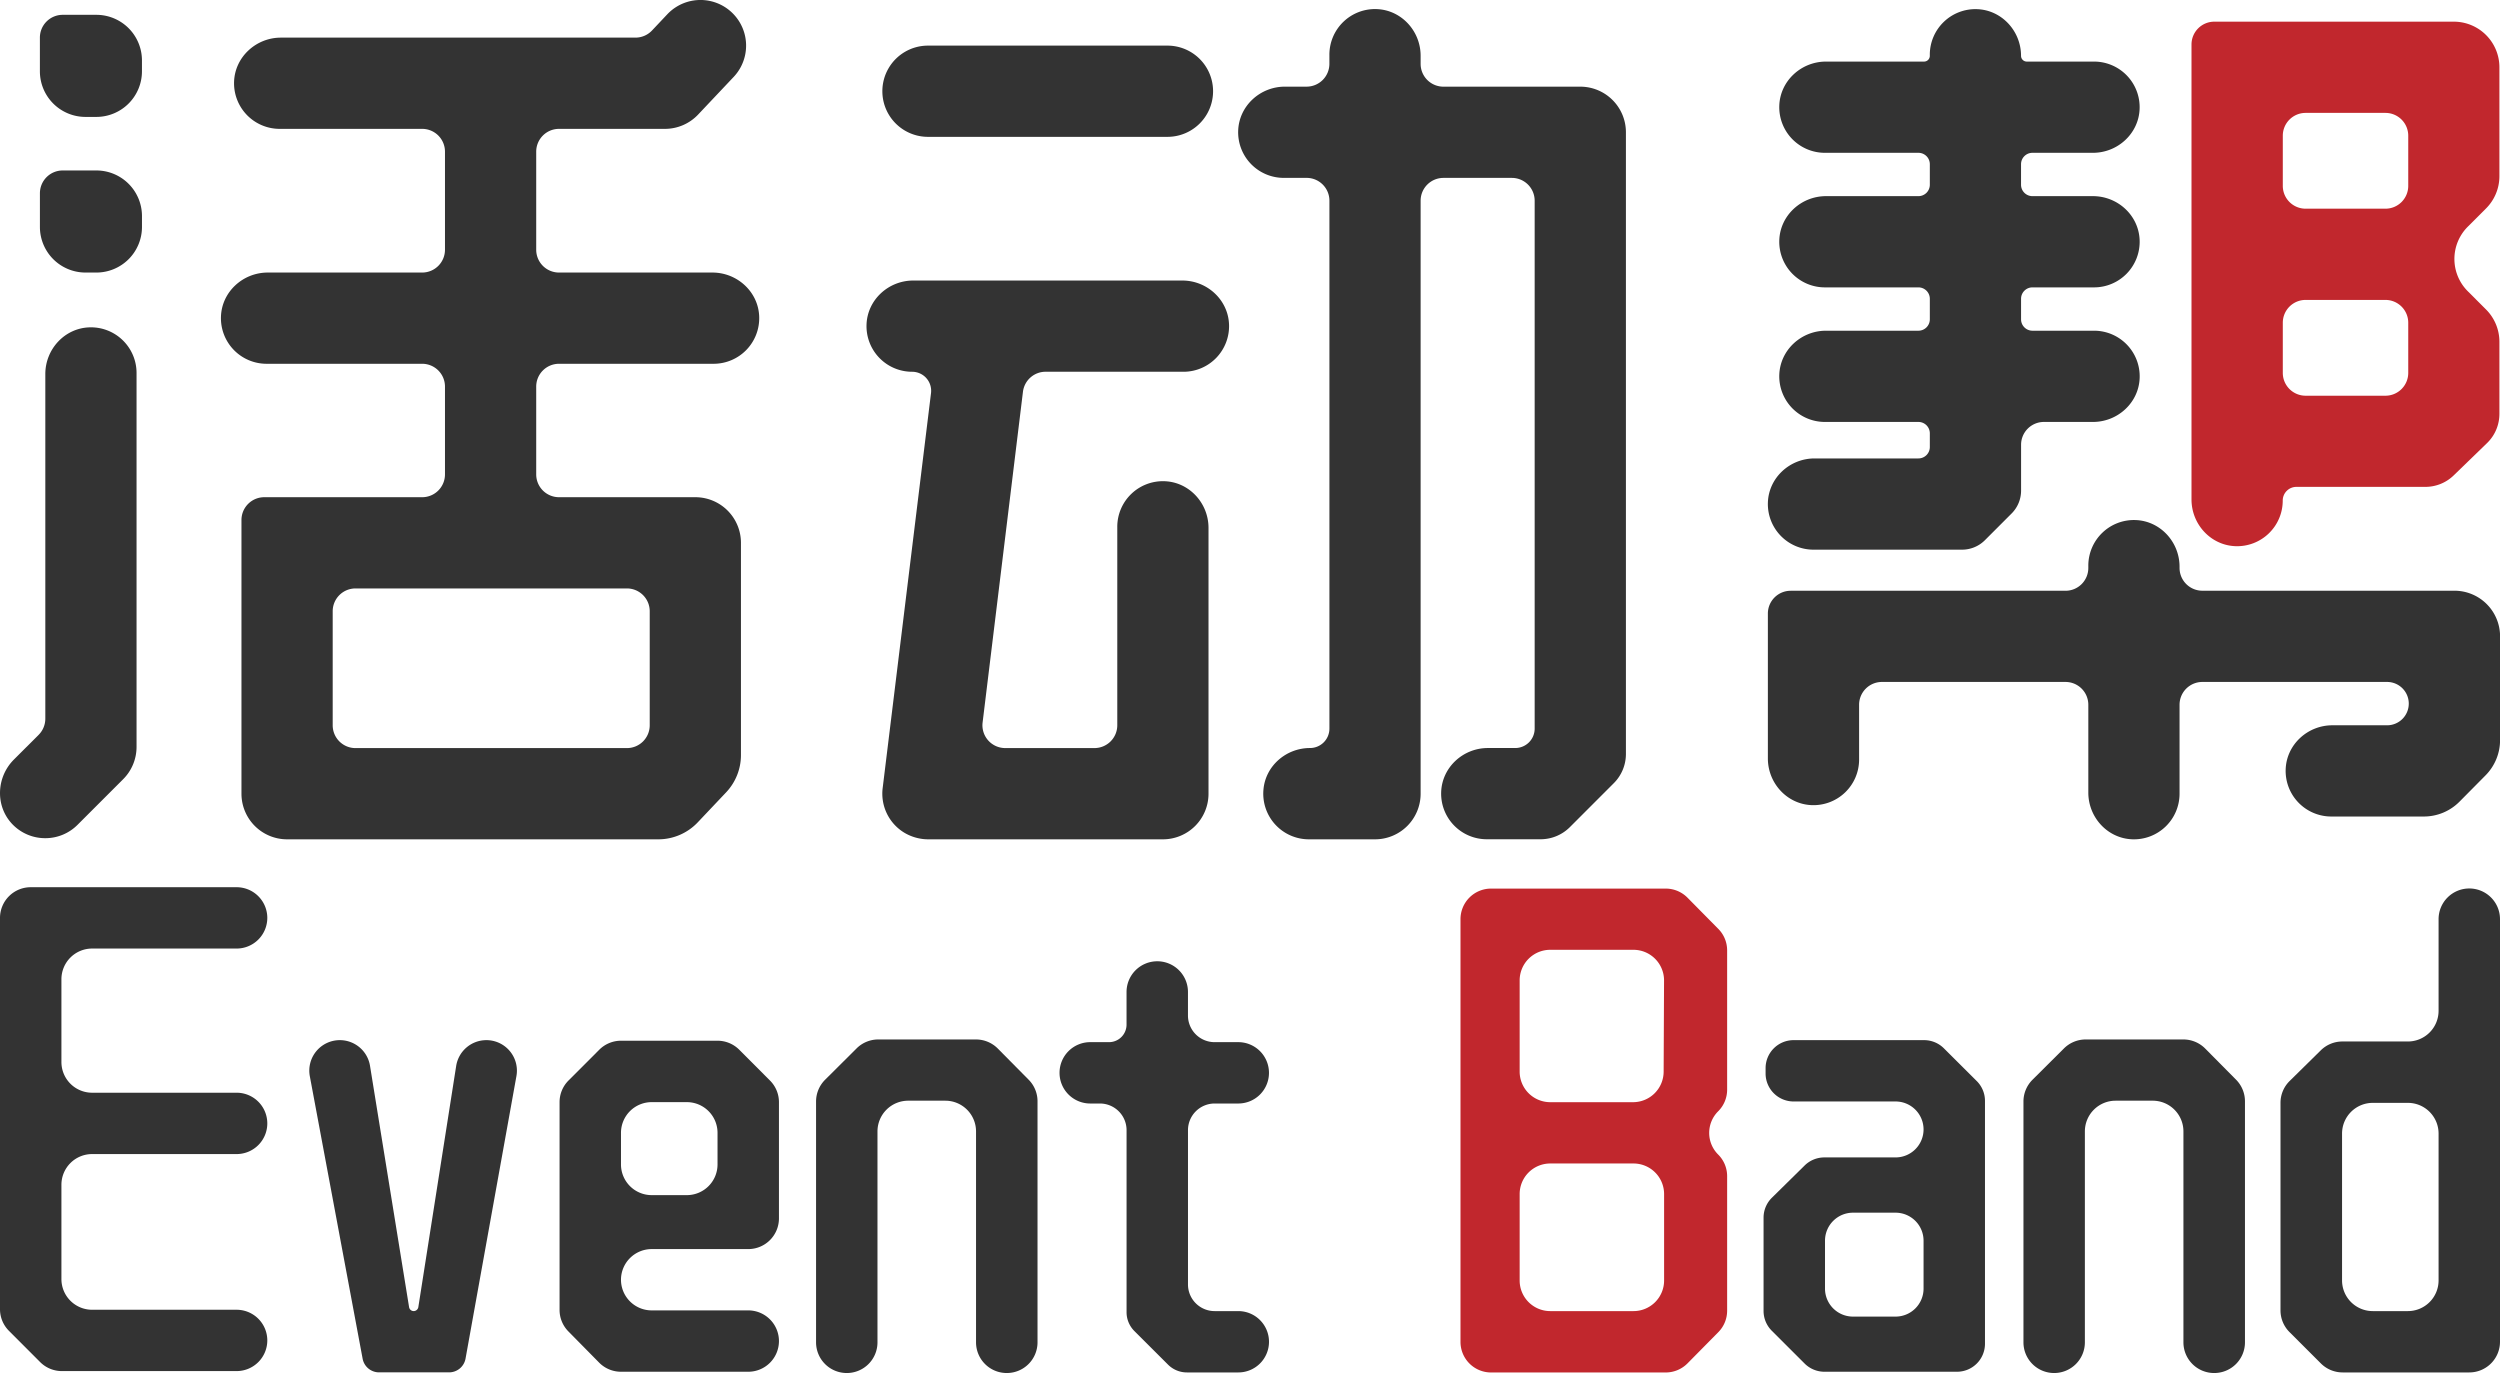<svg xmlns="http://www.w3.org/2000/svg" viewBox="0 0 1096.12 602.04"><defs><style>.cls-1{fill:#333;}.cls-2{fill:#c1272d;}</style></defs><g id="图层_2" data-name="图层 2"><g id="图层_13" data-name="图层 13"><path class="cls-1" d="M117.2,587.7h0a13.46,13.46,0,0,1-13.47,13.45H27.13a13.48,13.48,0,0,1-9.53-3.95L3.93,583.51A13.41,13.41,0,0,1,0,574V402.41A13.46,13.46,0,0,1,13.47,389h90.26a13.46,13.46,0,0,1,13.47,13.45h0a13.46,13.46,0,0,1-13.47,13.44H40.4A13.46,13.46,0,0,0,26.93,429.3v36.35A13.46,13.46,0,0,0,40.4,479.1h63.33a13.46,13.46,0,0,1,13.47,13.44h0A13.46,13.46,0,0,1,103.73,506H40.4a13.46,13.46,0,0,0-13.47,13.45v41.37A13.46,13.46,0,0,0,40.4,574.26h63.33A13.46,13.46,0,0,1,117.2,587.7Z"/><path class="cls-1" d="M149,456.05a13.39,13.39,0,0,1,13.23,11.25l17.13,105.8a2.07,2.07,0,0,0,2,1.75h0a2.09,2.09,0,0,0,2.06-1.76l16.59-105.73a13.4,13.4,0,0,1,13.24-11.31h0a13.38,13.38,0,0,1,13.18,15.75L204.11,595.71a7.33,7.33,0,0,1-7.21,6H166.2a7.33,7.33,0,0,1-7.21-6L135.84,471.87A13.37,13.37,0,0,1,149,456.05Z"/><path class="cls-1" d="M328.06,547.66H285.74a13.46,13.46,0,0,0-13.47,13.44h0a13.46,13.46,0,0,0,13.47,13.44h42.32A13.46,13.46,0,0,1,341.53,588h0a13.46,13.46,0,0,1-13.47,13.44H272.29a13.47,13.47,0,0,1-9.6-4l-13.48-13.68a13.42,13.42,0,0,1-3.87-9.43v-91.1a13.44,13.44,0,0,1,3.94-9.5l13.42-13.43a13.49,13.49,0,0,1,9.54-4h42.39a13.49,13.49,0,0,1,9.54,4l13.43,13.46a13.43,13.43,0,0,1,3.93,9.5v51A13.46,13.46,0,0,1,328.06,547.66ZM285.74,524h15.39a13.46,13.46,0,0,0,13.47-13.45V496.68a13.46,13.46,0,0,0-13.47-13.45H285.74a13.46,13.46,0,0,0-13.47,13.45v13.89A13.46,13.46,0,0,0,285.74,524Z"/><path class="cls-1" d="M371.27,602h0a13.46,13.46,0,0,1-13.47-13.45V482.91a13.47,13.47,0,0,1,4-9.53l13.77-13.71a13.47,13.47,0,0,1,9.51-3.92h42.84a13.5,13.5,0,0,1,9.58,4L451,473.39a13.43,13.43,0,0,1,3.9,9.46V588.59A13.46,13.46,0,0,1,441.41,602h0a13.46,13.46,0,0,1-13.47-13.45v-92.5a13.46,13.46,0,0,0-13.46-13.45H398.2a13.46,13.46,0,0,0-13.47,13.45v92.5A13.45,13.45,0,0,1,371.27,602Z"/><path class="cls-1" d="M556.39,588.3h0A13.44,13.44,0,0,1,543,601.74H520.39a11.7,11.7,0,0,1-8.27-3.42l-14.76-14.73a11.68,11.68,0,0,1-3.42-8.26V495.52a11.69,11.69,0,0,0-11.69-11.69H478a13.45,13.45,0,0,1-13.45-13.45h0A13.45,13.45,0,0,1,478,456.93h8.24a7.69,7.69,0,0,0,7.69-7.69v-14.3a13.47,13.47,0,0,1,13.47-13.47h0a13.45,13.45,0,0,1,13.46,13.46v10.33a11.68,11.68,0,0,0,11.68,11.67h10.38a13.46,13.46,0,0,1,13.46,13.46h0A13.44,13.44,0,0,1,543,483.83H532.56a11.69,11.69,0,0,0-11.69,11.69v67.65a11.68,11.68,0,0,0,11.68,11.68h10.38A13.46,13.46,0,0,1,556.39,588.3Z"/><path class="cls-2" d="M753.43,487.14l-.21.21a13.39,13.39,0,0,0,.1,18.85h0a13.38,13.38,0,0,1,3.94,9.48v59a13.39,13.39,0,0,1-3.87,9.41l-13.5,13.67a13.44,13.44,0,0,1-9.56,4H653.77a13.41,13.41,0,0,1-13.42-13.4V403a13.41,13.41,0,0,1,13.42-13.4h76.56a13.44,13.44,0,0,1,9.56,4l13.5,13.67a13.39,13.39,0,0,1,3.87,9.41v61.15A13.4,13.4,0,0,1,753.43,487.14Zm-87.14-57.29v40a13.41,13.41,0,0,0,13.42,13.4H716a13.41,13.41,0,0,0,13.42-13.34l.18-40a13.42,13.42,0,0,0-13.42-13.47H679.71A13.41,13.41,0,0,0,666.29,429.85Zm49.91,80.28H679.71a13.41,13.41,0,0,0-13.42,13.4v37.92a13.41,13.41,0,0,0,13.42,13.4H716.2a13.41,13.41,0,0,0,13.42-13.4V523.53A13.41,13.41,0,0,0,716.2,510.13Z"/><path class="cls-1" d="M791.24,597.85l-14.41-14.39a12.27,12.27,0,0,1-3.6-8.67V533.87a12.27,12.27,0,0,1,3.66-8.73L791.25,511a12.32,12.32,0,0,1,8.63-3.53h31.21a12.28,12.28,0,0,0,12.29-12.27h0a12.27,12.27,0,0,0-12.29-12.26H786.41a12.28,12.28,0,0,1-12.29-12.27v-2.36a12.27,12.27,0,0,1,12.29-12.26h57.21a12.29,12.29,0,0,1,8.68,3.59L866.71,474a12.27,12.27,0,0,1,3.6,8.67V589.18A12.27,12.27,0,0,1,858,601.44h-58.1A12.31,12.31,0,0,1,791.24,597.85Zm39.85-66.15H812.45A12.27,12.27,0,0,0,800.17,544v21a12.27,12.27,0,0,0,12.28,12.26h18.64A12.27,12.27,0,0,0,843.38,565V544A12.28,12.28,0,0,0,831.09,531.7Z"/><path class="cls-1" d="M900.64,602h0a13.45,13.45,0,0,1-13.46-13.45V482.91a13.46,13.46,0,0,1,4-9.53l13.77-13.71a13.51,13.51,0,0,1,9.51-3.92h42.85a13.49,13.49,0,0,1,9.57,4l13.53,13.65a13.47,13.47,0,0,1,3.89,9.46V588.59A13.46,13.46,0,0,1,970.78,602h0a13.46,13.46,0,0,1-13.46-13.45v-92.5a13.46,13.46,0,0,0-13.47-13.45H927.57a13.46,13.46,0,0,0-13.46,13.45v92.5A13.46,13.46,0,0,1,900.64,602Z"/><path class="cls-1" d="M1027.06,456.64h28.66a13.46,13.46,0,0,0,13.47-13.45V403a13.46,13.46,0,0,1,13.46-13.45h0A13.46,13.46,0,0,1,1096.12,403V588.29a13.46,13.46,0,0,1-13.47,13.45h-55.53a13.51,13.51,0,0,1-9.53-3.94l-13.71-13.7a13.41,13.41,0,0,1-4-9.5V483.54a13.44,13.44,0,0,1,4-9.57l13.67-13.46A13.47,13.47,0,0,1,1027.06,456.64Zm13.27,118.21h15.39a13.46,13.46,0,0,0,13.47-13.45V497a13.46,13.46,0,0,0-13.47-13.45h-15.39A13.46,13.46,0,0,0,1026.87,497V561.4A13.46,13.46,0,0,0,1040.33,574.85Z"/><path class="cls-1" d="M19.87,367.5a19.92,19.92,0,0,1-14.32-6c-7.7-7.89-7.26-20.66.54-28.47l10.85-10.84a10,10,0,0,0,2.93-7.08V164c0-10.85,8.43-20.08,19.27-20.47a20,20,0,0,1,20.73,20v164A20,20,0,0,1,54,341.64l-20,20A19.9,19.9,0,0,1,19.87,367.5Z"/><path class="cls-1" d="M37.49,74.75H52.25a10,10,0,0,1,10,10V99.5a20,20,0,0,1-20,20H37.49a20,20,0,0,1-20-20V94.75a20,20,0,0,1,20-20Z" transform="translate(-57.25 136.99) rotate(-90)"/><path class="cls-1" d="M37.49,6.5H52.25a10,10,0,0,1,10,10V31.25a20,20,0,0,1-20,20H37.49a20,20,0,0,1-20-20V26.5A20,20,0,0,1,37.49,6.5Z" transform="translate(10.99 68.75) rotate(-90)"/><path class="cls-1" d="M312.87,159.5a20,20,0,0,0,20-20.68c-.36-10.87-9.64-19.32-20.51-19.32H245.1a10,10,0,0,1-10-10v-43a10,10,0,0,1,10-10h46.45a20,20,0,0,0,14.54-6.27l15.58-16.5a20,20,0,0,0-29.1-27.46l-6.69,7.09a10,10,0,0,1-7.27,3.14H123.14C112.27,16.5,103,25,102.63,35.82a20,20,0,0,0,20,20.68H185.1a10,10,0,0,1,10,10v43a10,10,0,0,1-10,10H117.39c-10.87,0-20.15,8.45-20.51,19.32a20,20,0,0,0,20,20.68H185.1a10,10,0,0,1,10,10V208a10,10,0,0,1-10,10H115.87a10,10,0,0,0-10,10V348a20,20,0,0,0,20,20H288.63a23.8,23.8,0,0,0,17.28-7.43l12.45-13.16A23.8,23.8,0,0,0,324.87,331V238a20,20,0,0,0-20-20H245.1a10,10,0,0,1-10-10V169.5a10,10,0,0,1,10-10ZM274.87,328h-119a10,10,0,0,1-10-10V268a10,10,0,0,1,10-10h119a10,10,0,0,1,10,10V318A10,10,0,0,1,274.87,328Z"/><path class="cls-1" d="M511.87,60h-105a20,20,0,0,1,0-40h105a20,20,0,0,1,0,40Z"/><path class="cls-1" d="M518.87,163a20,20,0,0,0,20-20.73c-.39-10.83-9.62-19.27-20.47-19.27h-118c-10.85,0-20.08,8.44-20.47,19.27a20,20,0,0,0,20,20.73h0a8.34,8.34,0,0,1,8.27,9.35L387,345.55a20,20,0,0,0,9.4,19.49A20.6,20.6,0,0,0,407.26,368H509.87a20,20,0,0,0,20-20V231.45c0-10.84-8.43-20.08-19.27-20.46a20,20,0,0,0-20.73,20v87a10,10,0,0,1-10,10H440.75a10,10,0,0,1-9.93-11.21l17.69-145a10,10,0,0,1,9.92-8.79Z"/><path class="cls-1" d="M692.87,38h-60a10,10,0,0,1-10-10V24.45c0-10.84-8.43-20.08-19.27-20.46a20,20,0,0,0-20.73,20v4a10,10,0,0,1-10,10h-9.52c-10.85,0-20.08,8.44-20.47,19.27a20,20,0,0,0,20,20.73h10a10,10,0,0,1,10,10V319.45a8.51,8.51,0,0,1-8.52,8.52h0c-10.44,0-19.5,7.81-20.4,18.21A20,20,0,0,0,573.87,368h29a20,20,0,0,0,20-20V88a10,10,0,0,1,10-10h30a10,10,0,0,1,10,10V319.45a8.51,8.51,0,0,1-8.52,8.52h-12c-10.85,0-20.08,8.44-20.47,19.27a20,20,0,0,0,20,20.73h23.6a18.14,18.14,0,0,0,12.81-5.3l19.28-19.29a18.09,18.09,0,0,0,5.31-12.81V58A20,20,0,0,0,692.87,38Z"/><path class="cls-1" d="M918.12,126a20,20,0,0,0,20-20.73C937.72,94.41,928.49,86,917.64,86H891.12a5,5,0,0,1-5-5V72a5,5,0,0,1,5-5h26.52c10.85,0,20.08-8.43,20.47-19.27a20,20,0,0,0-20-20.73H888.64a2.52,2.52,0,0,1-2.52-2.52h0c0-10.84-8.43-20.08-19.27-20.46a20,20,0,0,0-20.73,20v.48A2.52,2.52,0,0,1,843.6,27h-43c-10.85,0-20.08,8.44-20.47,19.27a20,20,0,0,0,20,20.73h41a5,5,0,0,1,5,5v9a5,5,0,0,1-5,5H800.6c-10.85,0-20.08,8.44-20.47,19.27a20,20,0,0,0,20,20.73h41a5,5,0,0,1,5,5v9a5,5,0,0,1-5,5H800.6c-10.85,0-20.08,8.44-20.47,19.27a20,20,0,0,0,20,20.73h41a5,5,0,0,1,5,5v6a5,5,0,0,1-5,5H795.6c-10.85,0-20.08,8.44-20.47,19.27a20,20,0,0,0,20,20.73h65.14a14.15,14.15,0,0,0,10-4.14L882,225.12a14.17,14.17,0,0,0,4.14-10V195a10,10,0,0,1,10-10h21.52c10.85,0,20.08-8.43,20.47-19.27a20,20,0,0,0-20-20.73h-27a5,5,0,0,1-5-5v-9a5,5,0,0,1,5-5Z"/><path class="cls-1" d="M1076.12,259H965.62a10,10,0,0,1-10-10v-.52c0-10.84-8.43-20.08-19.27-20.46a20,20,0,0,0-20.73,20v1a10,10,0,0,1-10,10H785.12a10,10,0,0,0-10,10v63.52c0,10.85,8.43,20.08,19.27,20.47a20,20,0,0,0,20.73-20V309a10,10,0,0,1,10-10h80.5a10,10,0,0,1,10,10v38.52c0,10.85,8.43,20.08,19.27,20.47a20,20,0,0,0,20.73-20V309a10,10,0,0,1,10-10h81a9.5,9.5,0,0,1,9.5,9.5h0a9.5,9.5,0,0,1-9.5,9.5h-24c-10.85,0-20.08,8.44-20.47,19.27a20,20,0,0,0,20,20.73h40.59a22,22,0,0,0,15.61-6.5l11.44-11.55a22,22,0,0,0,6.36-15.46V279A20,20,0,0,0,1076.12,259Z"/><path class="cls-2" d="M1082,99.39l8-8a20,20,0,0,0,5.86-14.14V29.5a20,20,0,0,0-20-20h-105a10,10,0,0,0-10,10V219c0,10.85,8.43,20.08,19.27,20.47a20,20,0,0,0,20.73-20h0a6,6,0,0,1,6-6h56.55a17.79,17.79,0,0,0,12.37-5l14.68-14.22a17.81,17.81,0,0,0,5.4-12.77V149.85A20,20,0,0,0,1090,135.7l-8-8A20,20,0,0,1,1082,99.39Zm-26.11,64.11a10,10,0,0,1-10,10h-35a10,10,0,0,1-10-10v-22a10,10,0,0,1,10-10h35a10,10,0,0,1,10,10Zm0-82a10,10,0,0,1-10,10h-35a10,10,0,0,1-10-10v-22a10,10,0,0,1,10-10h35a10,10,0,0,1,10,10Z"/></g></g></svg>